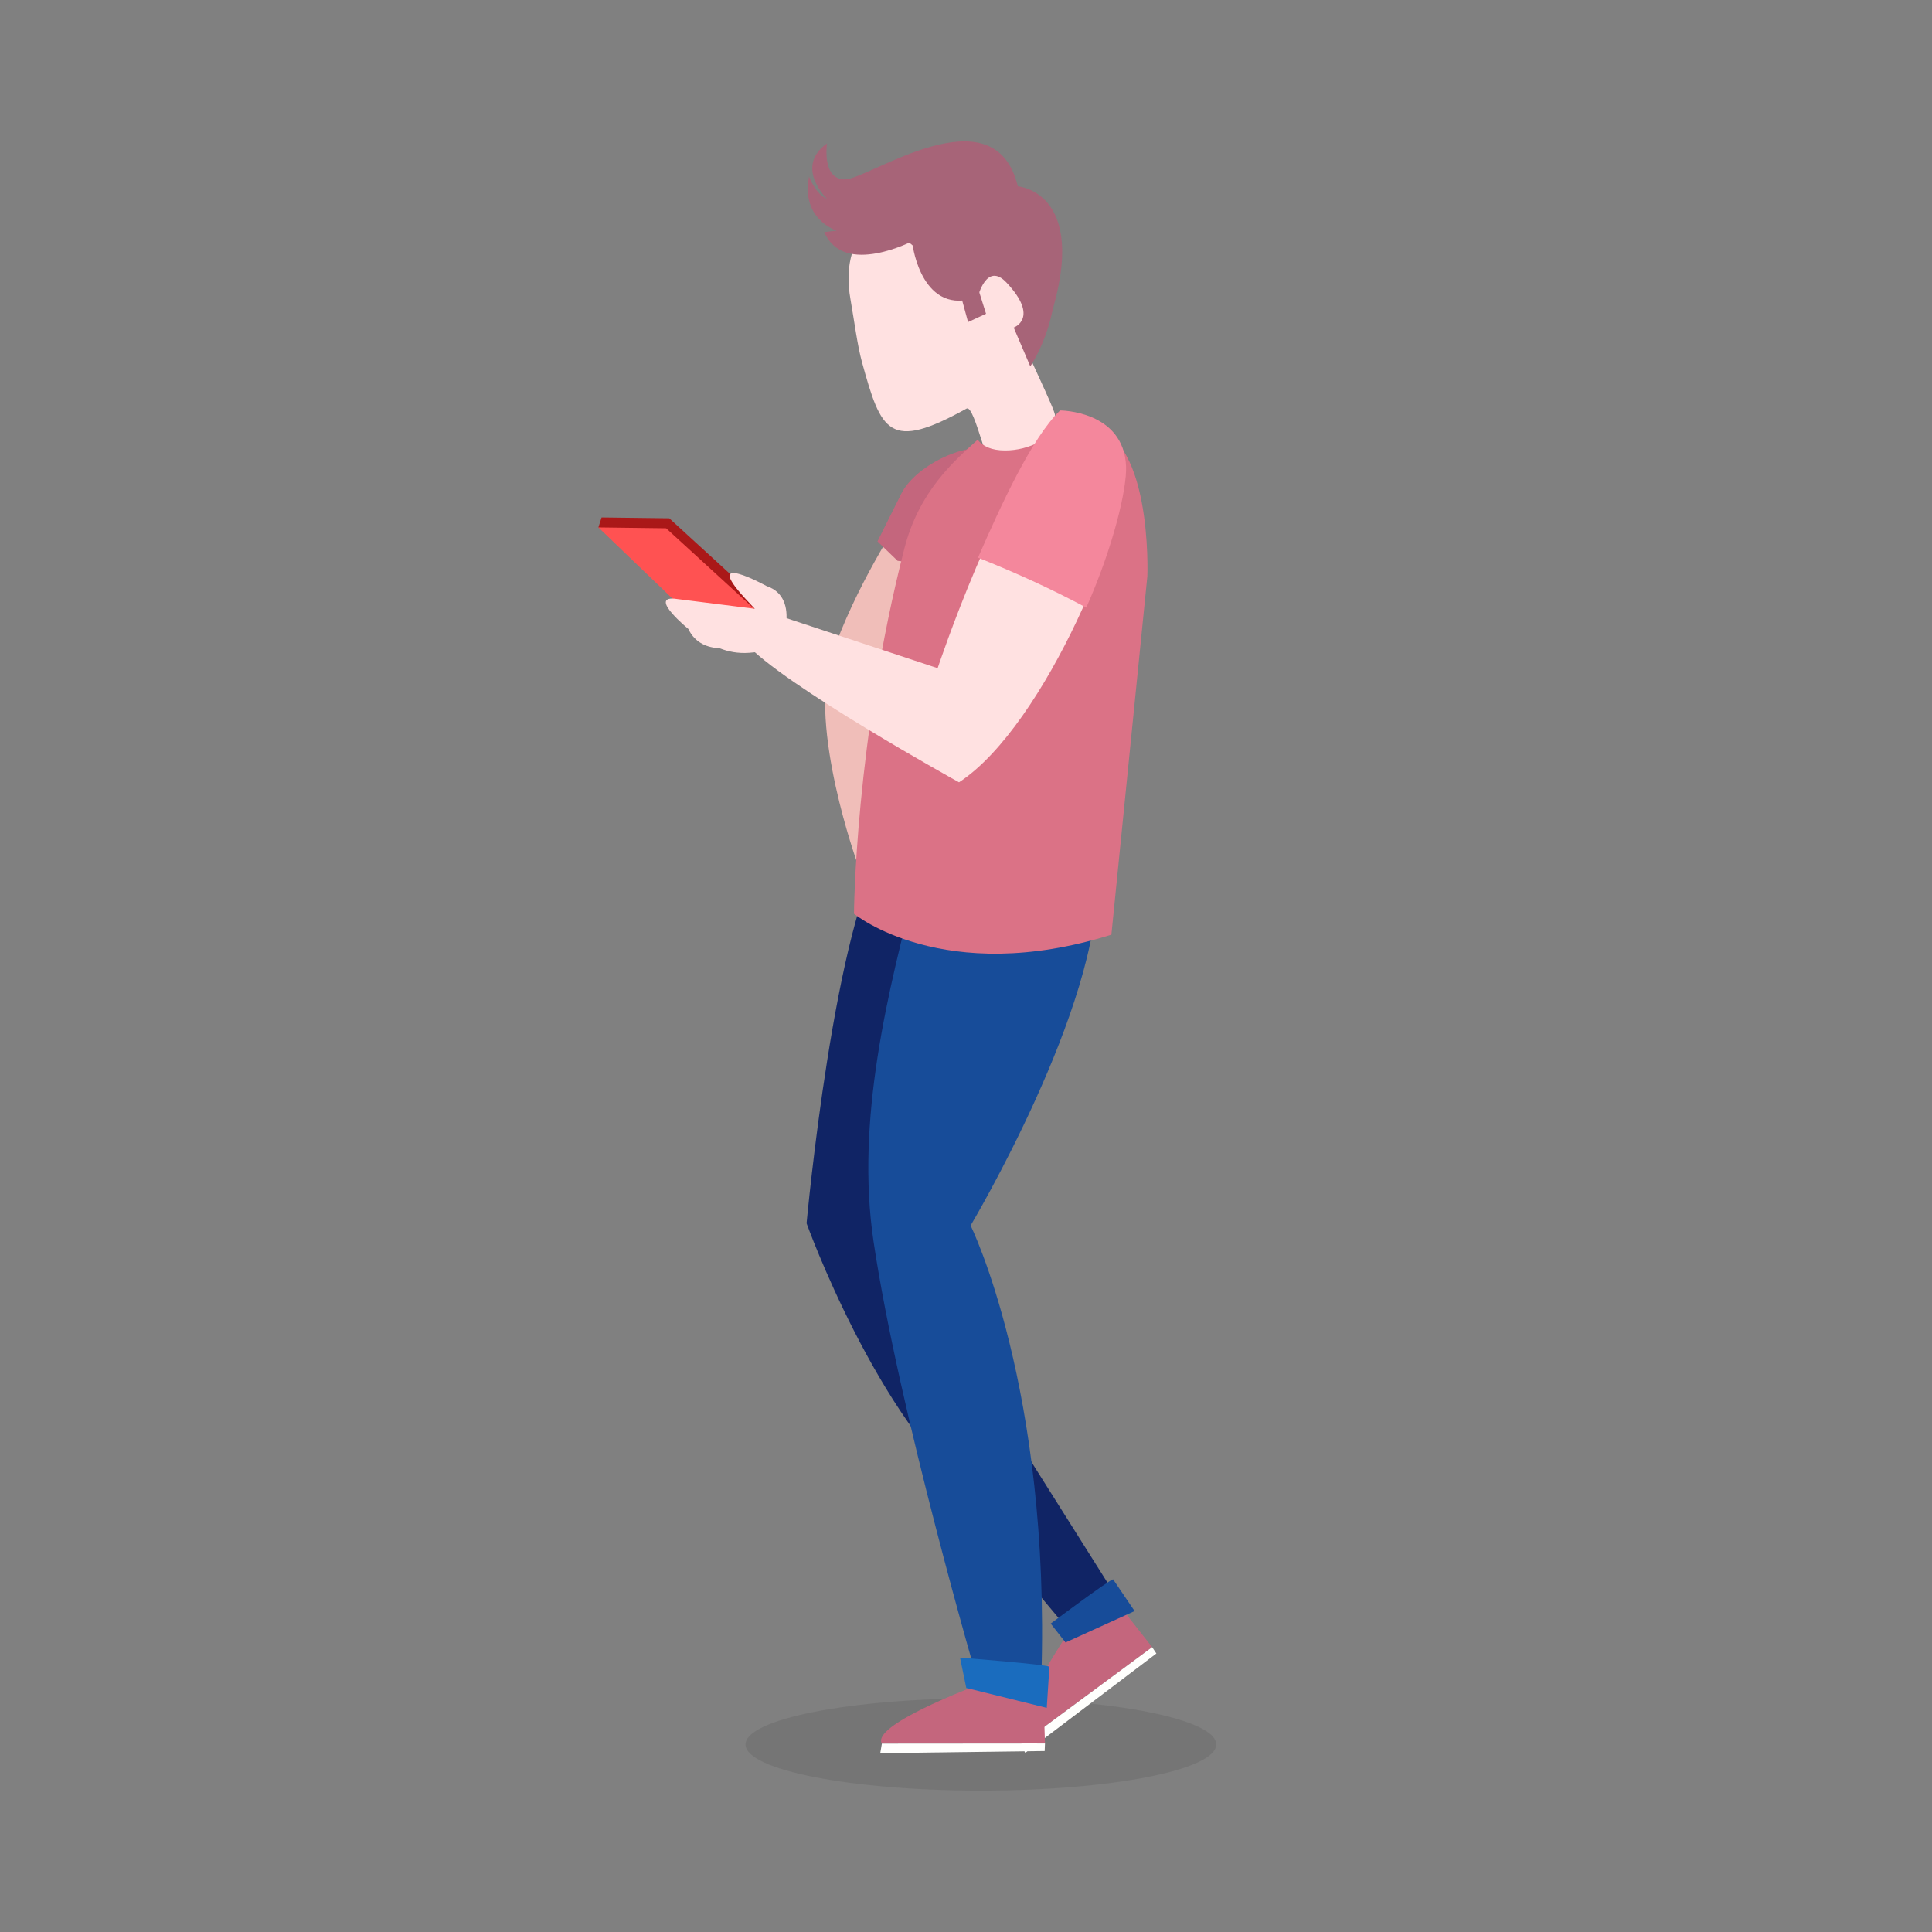 <?xml version="1.0" encoding="utf-8"?>
<!-- Generator: Adobe Illustrator 16.0.0, SVG Export Plug-In . SVG Version: 6.00 Build 0)  -->
<!DOCTYPE svg PUBLIC "-//W3C//DTD SVG 1.1//EN" "http://www.w3.org/Graphics/SVG/1.1/DTD/svg11.dtd">
<svg version="1.1" id="Layer_1" xmlns="http://www.w3.org/2000/svg" xmlns:xlink="http://www.w3.org/1999/xlink" x="0px" y="0px"
	 width="60px" height="60px" viewBox="0 0 60 60" enable-background="new 0 0 60 60" xml:space="preserve">
<rect x="0" y="0" width="60" height="60" fill="#808080" stroke="none"/>
<g>
	<g>
		<g>
			<path opacity="0.35" fill="#FFFFFF" d="M92.613,3.791L78.152,3.768c-0.369,0-0.668-0.231-0.668-0.515l0.014-8.644l0.001-0.973
				c0.001-0.284,0.3-0.513,0.669-0.513l14.461,0.022c0.369,0,0.668,0.231,0.668,0.515l-0.015,9.617
				C93.281,3.562,92.982,3.791,92.613,3.791z"/>
			<path fill="#FFFFFF" d="M78.639-5.491L78.639-5.491c-0.176,0-0.316-0.143-0.316-0.318c0-0.175,0.143-0.317,0.316-0.317l0,0
				c0.085,0,0.164,0.033,0.225,0.093c0.06,0.06,0.092,0.14,0.092,0.225c0,0.085-0.033,0.165-0.093,0.225
				C78.803-5.524,78.723-5.491,78.639-5.491z M78.639-5.988c-0.1,0-0.18,0.081-0.18,0.18s0.08,0.18,0.18,0.18l0,0
				c0.048,0,0.093-0.019,0.127-0.053c0.033-0.034,0.053-0.079,0.053-0.127l0,0c0-0.048-0.019-0.093-0.053-0.127
				C78.732-5.97,78.688-5.988,78.639-5.988L78.639-5.988z"/>
			<path fill="#FFFFFF" d="M79.57-5.49L79.57-5.49c-0.085,0-0.164-0.033-0.225-0.093c-0.06-0.06-0.092-0.14-0.092-0.225
				c0-0.175,0.143-0.317,0.316-0.317l0,0c0.085,0,0.164,0.033,0.225,0.093c0.06,0.06,0.092,0.14,0.092,0.225
				c0,0.085-0.033,0.165-0.093,0.225C79.734-5.522,79.654-5.49,79.57-5.49z M79.57-5.987c-0.1,0-0.18,0.081-0.18,0.18
				c0,0.048,0.019,0.093,0.053,0.127c0.033,0.034,0.078,0.053,0.127,0.053l0,0c0.048,0,0.094-0.019,0.127-0.053
				c0.034-0.034,0.053-0.079,0.053-0.127l0,0c0-0.048-0.019-0.093-0.053-0.127C79.664-5.968,79.619-5.987,79.57-5.987L79.57-5.987z"
				/>
			<path fill="#FFFFFF" d="M80.484-5.488L80.484-5.488c-0.175,0-0.316-0.143-0.316-0.318c0-0.175,0.143-0.317,0.316-0.317l0,0
				c0.176,0,0.317,0.143,0.316,0.318l0,0C80.801-5.63,80.659-5.488,80.484-5.488z M80.484-5.986c-0.099,0-0.18,0.081-0.18,0.18
				c0,0.099,0.08,0.18,0.18,0.18l0,0c0.1,0,0.18-0.081,0.18-0.18C80.664-5.905,80.584-5.985,80.484-5.986L80.484-5.986z"/>
			<path opacity="0.69" fill="#FFFFFF" d="M91.158-2.171L91.158-2.171l-6.334-0.01c-0.039,0-0.068-0.031-0.068-0.069
				s0.03-0.068,0.068-0.068l0,0l6.334,0.01c0.037,0,0.068,0.031,0.068,0.069C91.227-2.202,91.195-2.171,91.158-2.171z"/>
			<path opacity="0.69" fill="#FFFFFF" d="M87.986,0.612L87.986,0.612l-3.167-0.005c-0.038,0-0.069-0.031-0.069-0.069
				c0-0.038,0.031-0.068,0.069-0.068l0,0l3.167,0.005c0.038,0,0.068,0.031,0.068,0.069C88.055,0.582,88.023,0.612,87.986,0.612z"/>
			<path opacity="0.69" fill="#FFFFFF" d="M86.662-1.341L86.662-1.341l-1.841-0.004c-0.038,0-0.068-0.031-0.068-0.069
				c0-0.038,0.03-0.068,0.069-0.068l0,0l1.84,0.003c0.038,0,0.068,0.031,0.068,0.069C86.73-1.372,86.7-1.341,86.662-1.341z"/>
			<path opacity="0.69" fill="#FFFFFF" d="M88.402-0.352L88.402-0.352l-3.581-0.003c-0.038,0-0.068-0.031-0.068-0.069
				s0.03-0.069,0.069-0.069l0,0l3.58,0.004c0.037,0,0.068,0.031,0.068,0.069S88.439-0.352,88.402-0.352z"/>
		</g>
		<path fill="#FFFFFF" d="M81.506-0.944v-2.421c-1.335,0-2.418,1.084-2.418,2.421c0,1.337,1.083,2.421,2.418,2.421
			c1.336,0,2.418-1.084,2.418-2.421H81.506z"/>
		<path fill="#1A6CBE" d="M81.506-0.944v-2.421c-1.335,0-2.418,1.084-2.418,2.421C79.088-0.878,81.506-0.944,81.506-0.944z"/>
		<path fill="#102465" d="M83.838-1.211c0-0.58-0.237-1.104-0.621-1.479c-0.372-0.365-0.882-0.59-1.444-0.59v2.069H83.838z"/>
		<path fill="#FFFFFF" d="M83.217-2.69c-0.372-0.365-0.882-0.59-1.444-0.59v2.069"/>
		<path fill="#1A6CBE" d="M83.217-2.69c-0.372-0.365-0.882-0.59-1.444-0.59v2.069"/>
	</g>
	<g>
		<path opacity="0.1" fill="#1C1918" d="M78.512,52.258c0,0-0.352,1.551,7.993,1.893c2.732,0.112,18.101-0.33,17.327-0.871
			s-3.502-1.042-3.502-1.042L78.512,52.258z"/>
		<path fill="#FF5252" d="M80.25,22.462c0,0-2.513-2.812-2.604-2.812s-0.148,0.159-0.148,0.159l2.627,2.824L80.25,22.462z"/>
		<path fill="#06497F" d="M89.645,17.035c0,0,0.831,0.569,0.99,0.983s1.076,1.886,1.076,2.281c0,0.395,0.113,0.918,0.099,1.139
			s-0.007,1.556-0.121,1.738c0.015,0.486,0.015,0.888,0.015,1.131c0,0.243,0.031,1.73,0.061,2.437
			c0.031,0.706,0.076,1.814,0.183,2.088c0.106,0.272,0.102,1.403,0.147,1.532c0.045,0.129,0.25,0.288,0.182,0.395
			s-0.334,0.304-0.455,0.312c-0.121,0.129-0.011,1.261-0.299,1.359c-0.287,0.099-0.424,0.189-1.221,0.182
			c-0.795-0.007-2.683,0.267-3.63,0.068c-0.947-0.197-0.593-0.648-0.623-0.74c-0.03-0.091-0.651-0.144-0.826-0.759
			s0.315-2.152,0.347-2.608c0.029-0.455-0.248-5.213-0.196-5.525c0.428-2.569,1.653-3.601,1.751-3.776
			c0.099-0.174,0.685-1.484,1.178-1.811C88.793,17.133,89.645,17.035,89.645,17.035z"/>
		<path fill="#F0BEB9" d="M89.125,13.202c0,0,0.108,1.222,0.199,1.374c0.09,0.152,0.389,1.544,0.494,1.771s0.524,1.173,0.524,1.173
			s-1.257,0.897-1.951,0.92c-0.694,0.023-1.185,0.18-1.185,0.18s0.342-0.702,0.429-0.963c0.087-0.262,0.12-0.571,0.1-0.625
			s-0.241-0.015-0.241-0.015s-1.477-2.522-0.84-3.474C87.292,12.591,89.125,13.202,89.125,13.202z"/>
		<path fill="#FFE1E1" d="M97.215,47.137l0.875,1.406c0,0-0.422,1.349-0.959,1.539c-0.539,0.189,0.369-0.02-0.533,0.152
			c-0.029,0.006-1.021-1.731-1.021-1.731L97.215,47.137z"/>
		<path fill="#176396" d="M97.986,48.242c0,0,0.973,0.975,0.994,1.035c0.02,0.061,0.174,0,0.174,0l0.316,0.315l-1.256,1.204
			l-0.275-0.155c0,0-0.899,1.438-1.215,1.58s-1.154,0.612-2.523,0.363c-0.195-0.047-0.162-0.229-0.121-0.249
			c-0.088-0.256,0.02-0.585,0.55-0.604c0.53-0.021,0.839-0.102,0.873-0.155c0.033-0.054,0.081-0.369,0.255-0.363
			c-0.201-0.269-0.066-1.378-0.066-1.445s0.201-0.672,0.201-0.672s0.604,0.383,0.799,0.383c0.194,0,0.939-0.35,1.113-0.746
			C97.98,48.336,97.986,48.242,97.986,48.242z"/>
		<path fill="#176396" d="M84.237,51.749c0,0,0.188,0.891,0.159,1.026c0.063,0.126,0.116,0.484,0.063,0.557
			c-0.053,0.072-1.953,0.116-1.953,0.116v-0.175c0,0-0.933,0.247-1.503,0.214c-0.571-0.034-2.8-0.896-2.819-0.935
			c-0.019-0.039,0.049-0.199,0.111-0.17c0.044-0.146,0.029-0.373,0.416-0.368s1.074,0.02,1.286-0.033
			c0.213-0.054,0.406-0.165,0.552-0.209c0.145-0.043,0.98-0.688,1.082-0.73c0.102-0.044,0.837,0.314,1.373,0.445
			c0.537,0.131,1.195,0.053,1.195,0.053L84.237,51.749z"/>
		<path fill="#102465" d="M90.236,31.557c0,0,0.729,2.664,0.648,2.983c-0.079,0.318-0.045,0.33,0.006,0.467s0.143,0.216,0.143,0.455
			s-0.046,0.239,0.022,0.479s0.284,0.58,0.341,0.944c0.057,0.365,0.034,0.969,0.068,1.196s0.057,0.262,0.045,0.648
			c-0.011,0.388-0.045,0.559,0.023,0.729c0.068,0.171,0.182,0.251,0.238,0.399c0.057,0.147,0.171,0.614,0.171,0.614
			s0.011,0.217,0.046,0.364c0.033,0.148-0.308-0.045,0.079,0.205c0.387,0.251,5.821,6.251,5.821,6.251s-1.148,1.139-1.398,1.446
			s-0.955,0.547-0.955,0.547s-0.943-0.854-1.137-1.207c-0.193-0.354-2.172-2.995-2.627-3.325s-2.819-2.209-3.035-2.732
			c-0.217-0.523-2.012-6.217-2.012-6.217v-4.372L90.236,31.557z"/>
		<path fill="#FFE1E1" d="M82.205,23.427c0,0-0.308-0.268-0.41-0.416c-0.102-0.148-0.272-0.558-0.455-0.672
			c-0.182-0.114-0.557-0.456-0.631-0.512c-0.073-0.057-0.517-0.365-0.517-0.365s-0.381,0.014-0.449,0.014
			c-0.11-0.048-0.339-0.094-0.31,0.012c0.028,0.105,0.15,0.418,0.56,0.353c0.185,0.208,0.31,0.265,0.256,0.282
			s-0.577-0.213-0.653-0.219c-0.162-0.165-0.5-0.347-0.5-0.347s0.025-0.16-0.068-0.168c-0.094-0.009-0.526,0.068-0.354,0.355
			c0.174,0.288,0.205,0.25,0.205,0.25s-0.127-0.028-0.116,0.194s-0.003,0.31,0.065,0.375s0.461,0.319,0.461,0.319
			s-0.078,0.45-0.041,0.51c0.037,0.06,0.186,0.085,0.186,0.085s-0.143,0.271,0.133,0.416c0.276,0.145,0.976,0.313,1.535,0.358
			c0.461,0.242,0.967,0.641,0.967,0.641s0.315-0.085,0.497-0.413C82.748,24.152,82.762,24.024,82.205,23.427z"/>
		<path fill="#C3FFFF" d="M82.807,23.683c-0.021-0.046-0.688-0.438-0.688-0.438s-0.653,1.309-0.648,1.474
			c0.006,0.166,0,0.638,0,0.638l0.949,0.273L82.807,23.683z"/>
		<path fill="#043370" d="M91.771,31.078c0,0,0.023,2.209-0.625,3.018s-1.964,2.391-2.073,2.688
			c-0.109,0.296-1.759,3.541-1.815,3.894c-0.057,0.354,0.273,0.193-0.09,0.763c-0.364,0.569-0.752,0.524-0.695,1.07
			c0.059,0.547-0.135,2.072-0.42,2.915c-0.283,0.843-1.185,3.826-1.223,4.076c-0.039,0.251,0.038,0.523,0,0.569
			c-0.039,0.046-0.555,1.78-0.555,1.78s-0.77,0.025-1.088,0c-0.318-0.026-1.528-0.721-1.528-0.721s0.051-1.879,0.323-2.209
			c0.273-0.331,0.205-0.513,0.16-1.207c-0.046-0.695,0.591-2.973,0.807-3.655c0.217-0.684,0.057-1.275,0.08-1.594
			c0.022-0.319,0.932-4.009,1.012-4.657c0.079-0.649,1.592-4.372,1.592-4.372s-0.16-1.993-0.114-2.209
			c0.046-0.217,5.549-0.581,6.253-0.194"/>
		<path fill="#FFE1E1" d="M85.621,11.75c-0.209,0.164-1.115,0.706-1.197,1.622c-0.08,0.915,0.084,1.517,0.552,2.123
			s0.163,1.065,0.224,1.153c0.06,0.088,0.396,0.179,0.578,0.129c0.328,0.297,0.807,0.708,0.858,0.762s0.295,0.087,0.423,0.041
			c0.127-0.046,0.494-0.455,0.552-0.544c0.057-0.088,0.777-0.995,0.751-1.235c-0.026-0.24-0.652-1.249-0.652-1.249
			s2.038,0.15,1.354-1.517C88.379,11.366,86.485,11.067,85.621,11.75z"/>
		<path fill="#176396" d="M89.635,18.895c0,0,0.758,0.307,0.971,0.523c0.211,0.217,0.666,1.093,0.711,1.367
			c0.047,0.273,0.012,0.694-0.067,0.945s-2.001,3.542-2.364,3.985c-0.365,0.444-1.695,2.106-2.15,2.016
			c-0.453-0.091-1.522-0.353-1.852-0.58c-0.33-0.229-1.934-1.048-2.234-1.048c-0.302,0-1.109-0.661-0.824-1.35
			c0.283-0.688,0.533-1.395,0.92-1.338c0.387,0.057,0.273,0.262,0.626,0.433c0.353,0.17,0.637,0.148,0.772,0.296
			c0.137,0.148,0.318,0.091,0.592,0.262s0.284,0.182,0.592,0.296c0.307,0.114,0.642,0.102,0.75,0.131
			c0.012-0.199-0.006-0.233,0.153-0.37s0.136-0.353,0.302-0.546c0.164-0.194,0.42-0.957,0.59-1.202
			c0.172-0.245,0.068-1.395,0.223-1.805C87.497,20.5,87.719,18.713,89.635,18.895z"/>
		<path fill="#C3FFFF" d="M90.192,16.891c0,0,0.351,0.285,0.34,0.61s0.21,0.348,0.147,0.417c-0.063,0.069-1.123,0.123-1.289,0.328
			c-0.164,0.205-2.414,1.366-2.591,1.467c-0.005-0.27,0.192-0.237,0.202-0.555c0.01-0.318-0.148-0.672-0.096-0.772
			c0.054-0.1,0.779-0.181,1.139-0.382c0.361-0.201,1.078-0.843,1.395-0.95C89.754,16.948,90.192,16.891,90.192,16.891z"/>
		<path fill="#120236" d="M89.525,15.271c0,0-1.264-0.148-1.68-0.727c-0.416-0.578-0.305-0.68-0.379-0.68
			c-0.528,0-0.198,0.897-0.42,0.752c-0.24-0.158-0.417-0.681-0.448-0.79s-0.582,0.042-0.743-0.417c0,0-0.357,1.15-1.067,1.313
			c-0.603,0.139-1.475,0.316-1.345-0.85s1.782-3.581,4.143-3.041c1.912-0.85,1.93,3.405,1.94,3.582
			C89.537,14.591,89.545,14.79,89.525,15.271z"/>
		<path fill="#FFE1E1" d="M87.136,14.384c-0.003-0.844,0.644-0.651,0.808-0.312c0.163,0.34,0.188,0.909-0.012,1.042
			c-0.201,0.133-0.41-0.078-0.422-0.081L87.136,14.384z"/>
	</g>
</g>
<g>
	<path fill="#F0BEB9" d="M27.968,16.097c0,0-1.435,2.155-2.152,4.31c-0.717,2.156,0.808,6.398,0.808,6.398l2.061-10.708H27.968z"/>
	<path fill="#C4667D" d="M30.279,14.216c0.603,0.216,1.193,0.48,1.789,0.719c0.055,0.949,0.285,1.904,0.699,2.805
		c-0.178,0.034-0.354,0.058-0.523,0.057c-1.5-0.004-4.368-0.38-4.368-0.38l-0.625-0.603l0.736-1.476
		c0.423-0.848,1.929-1.613,2.85-1.398C30.838,13.941,30.277,14.216,30.279,14.216z"/>
	<path fill="#FFE1E1" d="M31.166,5.646c0,0-5.433-0.211-4.756,3.635c0.126,0.722,0.215,1.437,0.36,1.967
		c0.598,2.173,0.842,2.774,3.247,1.441c0.257-0.143,0.702,2.177,0.987,2.193c0.557,0.032,1.568-1.33,1.76-1.978
		c0.035-0.116-1.023-2.268-1.004-2.33C32.441,8.314,32.658,7.166,31.166,5.646z"/>
	<path fill="#A76478" d="M28.345,7.625c0,0,0.295,2.244,2.024,1.596c0,0,0.266-1.105,0.886-0.448c1.045,1.111,0.226,1.4,0.226,1.4
		l0.515,1.205c0,0,1.664-2.418,0.123-4.855c-1.047-1.655-1.911-1.407-3.959-0.632C26.11,6.667,27.898,7.203,28.345,7.625z"/>
	<ellipse opacity="0.1" fill="#1C1918" cx="30.462" cy="54.176" rx="7.309" ry="1.433"/>
	<g>
		<path fill="#C4667D" d="M33.945,50.543c-0.244,0.154-0.541,0.298-0.783,0.181c-0.32,0.49-2.056,3.193-1.455,3.443l4.074-3.013
			l-0.979-1.246C34.574,50.221,34.26,50.346,33.945,50.543z"/>
		<polygon fill="#FFFFFD" points="31.707,54.167 35.781,51.154 35.912,51.351 31.84,54.436 		"/>
	</g>
	<g>
		<path fill="#C4667D" d="M31.259,52.666c-0.287-0.021-0.534-0.186-0.661-0.424c-0.545,0.202-3.545,1.351-3.211,1.908l5.066-0.005
			l-0.051-1.586C32.035,52.676,31.631,52.693,31.259,52.666z"/>
		<polygon fill="#FFFFFD" points="27.387,54.15 32.453,54.146 32.443,54.38 27.337,54.446 		"/>
	</g>
	<path fill="#102465" d="M30.763,43.388c-0.486,0.769-1.362,1.292-1.948,2.017l4.416,5.268l1.381-1.176L30.763,43.388z"/>
	<path fill="#102465" d="M28.161,34.501c0,0,1.009-10.489-0.615-8.278c-1.623,2.21-2.497,11.768-2.497,11.768s2.195,6.102,5.26,8.52
		C32.625,48.338,28.161,34.501,28.161,34.501z"/>
	<path fill="#174C99" d="M28.32,18.469l3.571,0.91c0,0,2.055,4.026,2.18,7.87c0.131,3.999-3.928,10.811-3.928,10.811
		s2.489,5.039,2.196,14.061c-0.682,0.845-1.943,0.203-1.943,0.203s-2.489-8.512-3.269-13.779c-0.553-3.739,0.424-7.711,1.389-11.361
		C28.515,27.183,27.411,22.696,28.32,18.469z"/>
	<path fill="#DB7286" d="M28.085,17.038c0.456-1.783,1.548-2.726,2.277-3.381c0.156,0.2,0.425,0.333,0.852,0.333
		c0.729,0,1.543-0.372,1.74-1.049c0.227,0.976,0.666,0.292,0.715,0.293c2.146,0.052,1.963,4.663,1.963,4.663l-1.117,11.13
		c-5.216,1.638-7.994-0.65-7.994-0.65S26.556,23.006,28.085,17.038z"/>
	<path fill="#1A6CBE" d="M32.59,51.763c-0.109-0.076-2.776-0.284-2.776-0.284l0.195,0.942l2.499,0.618L32.59,51.763z"/>
	<path fill="#174C99" d="M34.568,49.047c-0.119,0.014-1.938,1.375-1.938,1.375l0.461,0.586l2.145-0.975L34.568,49.047z"/>
	<polygon fill="#AA1818" points="24.501,19.498 20.785,16.096 18.682,16.07 18.584,16.379 23.939,19.832 	"/>
	<polygon fill="#FF5252" points="24.404,19.807 20.688,16.406 18.584,16.379 22.497,20.142 	"/>
	<path fill="#FFE1E1" d="M23.811,18.203c0,0-2.065-1.137-0.664,0.388c0.114,0.125,0.208,0.225,0.293,0.315l-2.505-0.315
		c-0.774-0.055,0.442,0.941,0.442,0.941c0.212,0.45,0.612,0.583,0.973,0.6c0.264,0.106,0.568,0.166,0.92,0.141
		c0,0,0.609-0.061,0.792-0.061C24.245,20.211,24.907,18.568,23.811,18.203z"/>
	<path fill="#FFE1E1" d="M32.881,13.162c0,0,1.604-0.775,1.99,1.385c0.254,1.415-2.377,7.977-5.088,9.748
		c0,0-5.526-3.055-6.633-4.33c0,0,0.015-0.301,0.844-0.91l5.125,1.696C29.12,20.75,31.055,14.935,32.881,13.162z"/>
	<path fill="#F4879C" d="M30.373,17.319c0.721-1.65,1.664-3.712,2.549-4.572c0,0,1.98,0,2.049,1.74
		c0.027,0.683-0.383,2.46-1.236,4.383C32.641,18.284,31.518,17.774,30.373,17.319z"/>
	<path fill="#A76478" d="M30.365,8.926l0.257,0.818l-0.558,0.258l-0.258-0.946l-1.417-1.592c0,0-2.189,1.162-2.791-0.258
		l0.386-0.043c0,0-1.117-0.344-0.859-1.677c0,0,0.215,0.559,0.559,0.688c0,0-1.031-0.989,0-1.72c0,0-0.172,1.118,0.558,1.118
		c0.73,0,4.639-2.796,5.368,0.215c0,0,2.406,0.172,0.859,4.516L30.665,7.55L30.365,8.926z"/>
</g>
</svg>
